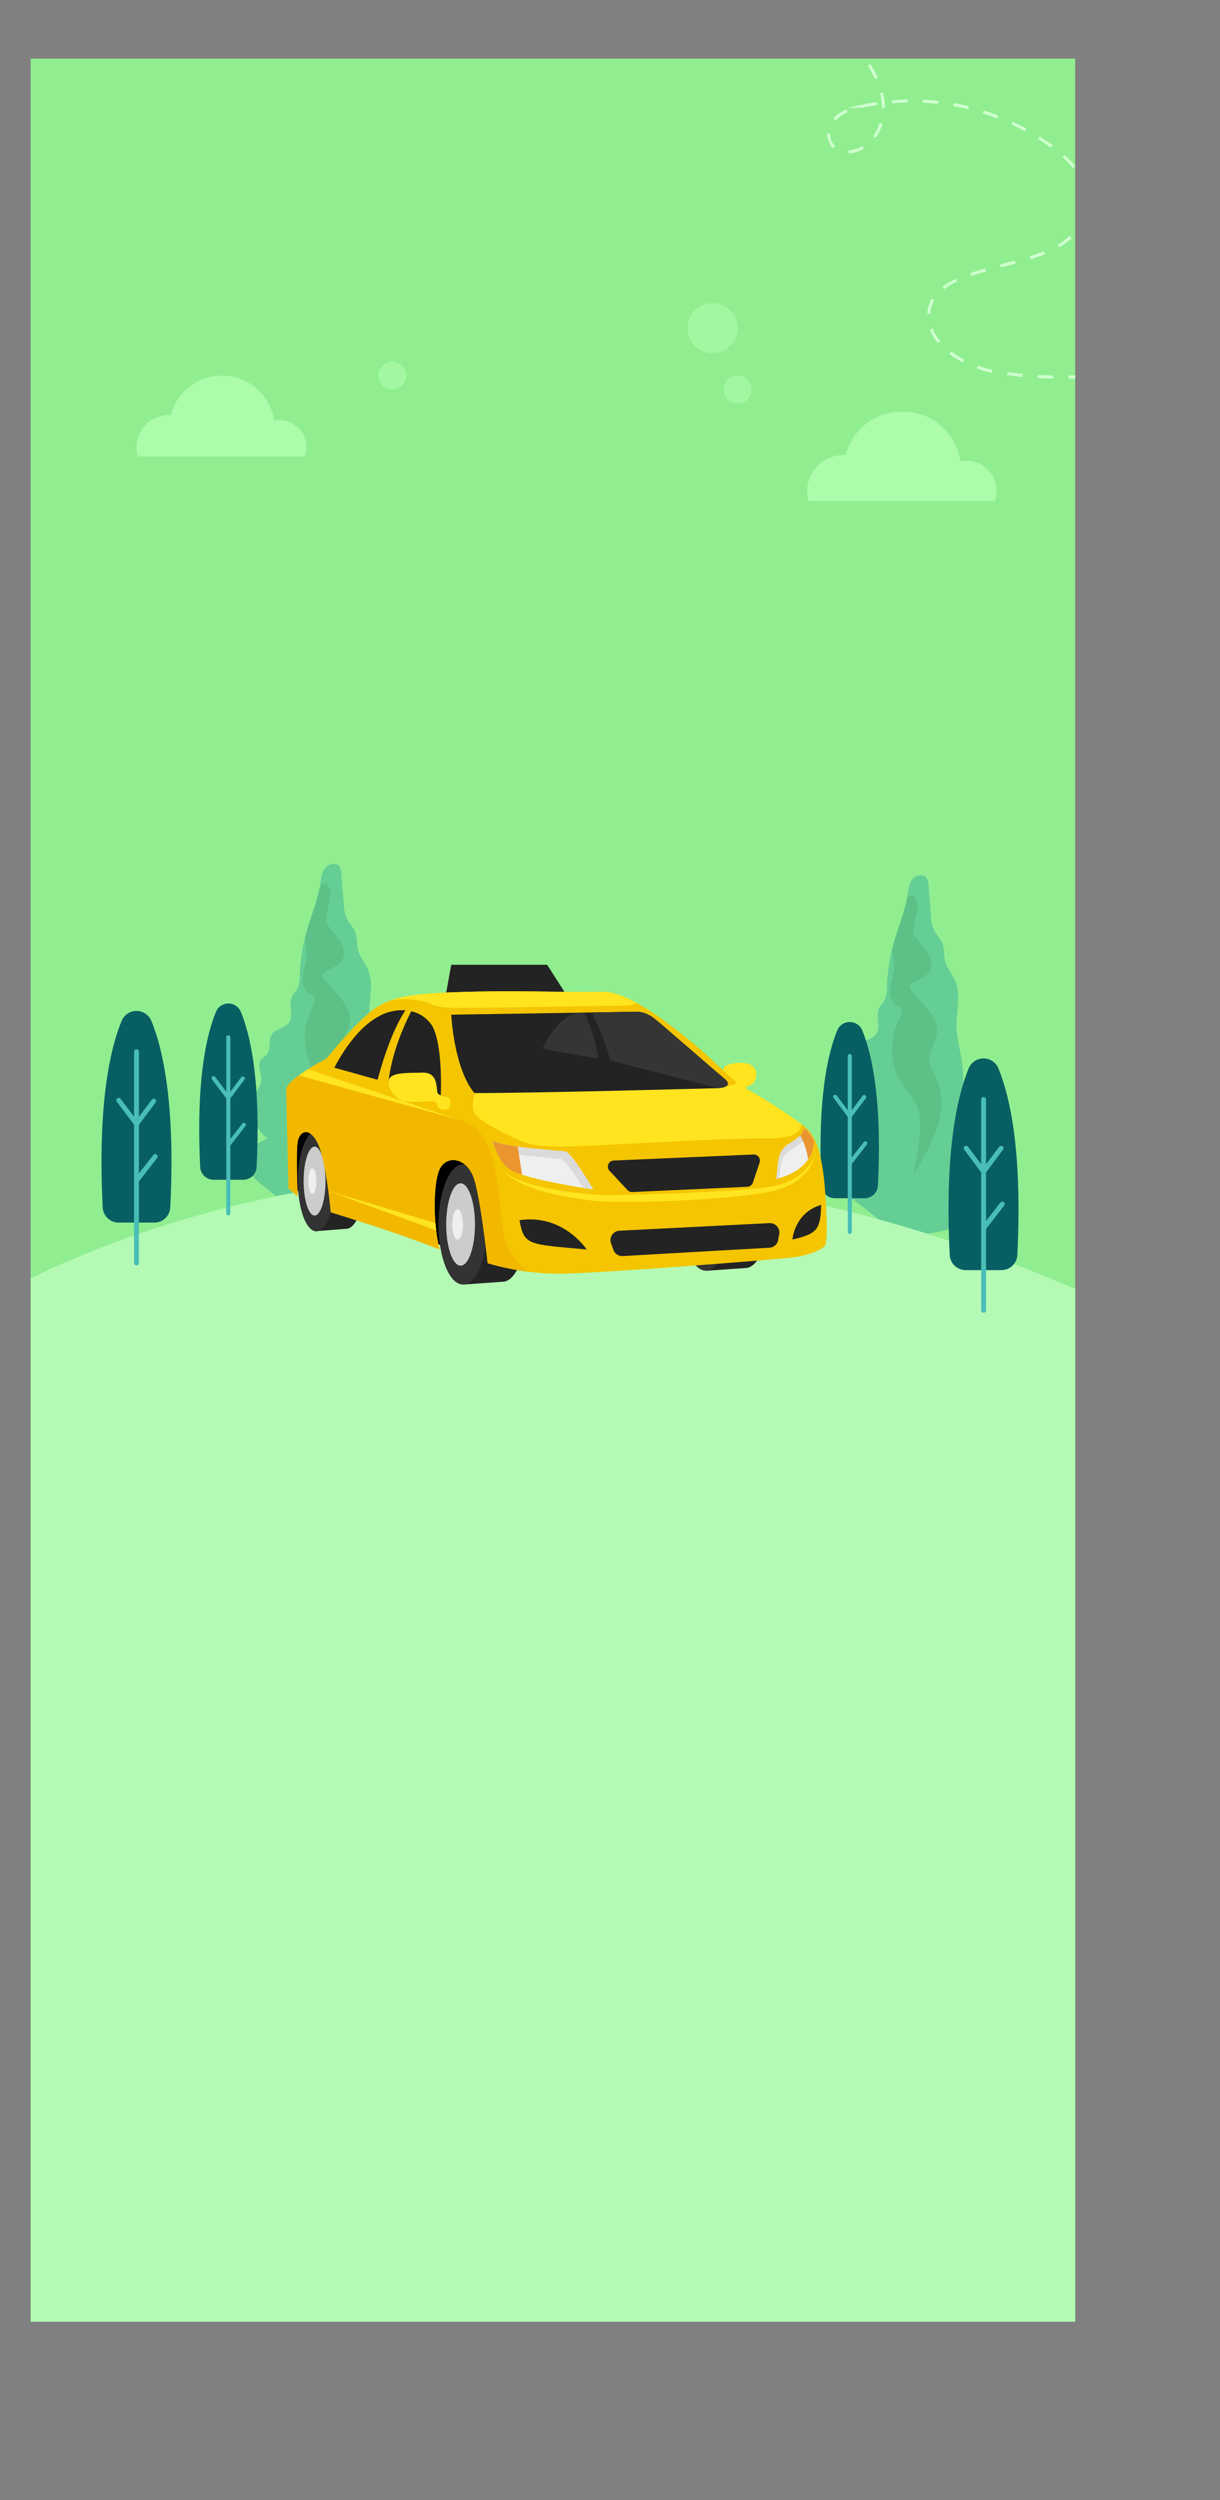 <svg id="Layer_1" data-name="Layer 1" xmlns="http://www.w3.org/2000/svg" xmlns:xlink="http://www.w3.org/1999/xlink" viewBox="0 0 437.99 897.05"><rect x="0" y="0" width="437.99" height="897.05" fill="#808080" stroke="none"/><defs><style>.cls-1,.cls-27{fill:none;}.cls-2{clip-path:url(#clip-path);}.cls-3{fill:#90ee90;}.cls-4{clip-path:url(#clip-path-2);}.cls-5{fill:#65ce95;}.cls-6{fill:#5dc187;}.cls-7{clip-path:url(#clip-path-3);}.cls-8{fill:#b4fab4;}.cls-9{fill:#085f63;}.cls-10{fill:#49beb7;}.cls-11{fill:#a2f8a2;}.cls-12{clip-path:url(#clip-path-4);}.cls-13{fill:#ffe41f;}.cls-14{fill:#232323;}.cls-15{fill:#333;}.cls-16{fill:#ccc;}.cls-17{fill:#efefef;}.cls-18{fill:#f4c500;}.cls-19{fill:#dbdbdb;}.cls-20{fill:#ea952f;}.cls-21{fill:#f2b800;}.cls-22{fill:#353535;}.cls-23{clip-path:url(#clip-path-5);}.cls-24{fill:#acfcac;}.cls-25{clip-path:url(#clip-path-6);}.cls-26{clip-path:url(#clip-path-7);}.cls-27{stroke:#cfffcf;stroke-miterlimit:10;stroke-width:1.1px;stroke-dasharray:5.52 5.52;}</style><clipPath id="clip-path" transform="translate(11 21.02)"><rect class="cls-1" width="375" height="812"/></clipPath><clipPath id="clip-path-2" transform="translate(11 21.02)"><rect class="cls-1" x="288.1" y="293.06" width="54" height="129"/></clipPath><clipPath id="clip-path-3" transform="translate(11 21.02)"><rect class="cls-1" x="77.29" y="288.97" width="54" height="129"/></clipPath><clipPath id="clip-path-4" transform="translate(11 21.02)"><rect class="cls-1" x="69.5" y="325.14" width="236" height="126"/></clipPath><clipPath id="clip-path-5" transform="translate(11 21.02)"><rect class="cls-1" x="278.77" y="126.73" width="68" height="32"/></clipPath><clipPath id="clip-path-6" transform="translate(11 21.02)"><rect class="cls-1" x="38" y="113.73" width="61" height="29"/></clipPath><clipPath id="clip-path-7" transform="translate(11 21.02)"><rect class="cls-1" x="298.49" y="-43.12" width="96.55" height="179.07" transform="translate(10.9 144.38) rotate(-23.88)"/></clipPath></defs><g class="cls-2"><rect class="cls-3" x="11" y="21.02" width="375" height="812"/><g class="cls-4"><path class="cls-5" d="M340.44,389.91c-.83-2.54-2-5-2.3-7.67s.16-5.53-.64-8.14c-.61-2-1.91-3.68-2.43-5.67a23,23,0,0,1-.36-4.91c-.18-5.51-2.23-10.84-2.32-16.35s1.67-11.19-.47-16.22c-1.06-2.5-3-4.62-3.65-7.26-.44-1.86-.16-3.85-.76-5.67-.71-2.2-2.59-3.84-3.46-6a14.37,14.37,0,0,1-.81-4.33c-.3-3.75-.61-7.48-.91-11.23a4.77,4.77,0,0,0-.67-2.47c-1.19-1.59-3.92-1-5.14.55s-1.41,3.66-1.71,5.61c-.8,5.07-2.7,9.88-4.21,14.79a66.48,66.48,0,0,0-3.17,17.6,12,12,0,0,1-.75,5c-.63,1.28-1.75,2.3-2.25,3.64-1.06,2.82.85,6.39-.92,8.83-1.46,2-4.68,2.09-6.09,4.13s-.25,5.42-1.94,7.38c-.56.65-1.37,1.06-1.91,1.74-1.75,2.25.63,5.56-.09,8.3a10.86,10.86,0,0,1-1.37,2.61,13.56,13.56,0,0,0,3.75,17.43L290,394.39c-2.27,2-2.33,5.66-1,8.37s3.84,4.64,6.23,6.52l10.37,8.11a23.19,23.19,0,0,0,6.19,3.86c3.37,1.22,7.11.83,10.67.3,6.12-.9,12.82-2.53,16.31-7.59a17.7,17.7,0,0,0,2.55-6.37A34,34,0,0,0,340.44,389.91Z" transform="translate(11 21.02)"/><path class="cls-6" d="M311.91,340.06a2.77,2.77,0,0,1,.64,3.18c-5.14,9.56-4.5,19.75,3.22,28.66,6.43,7,2.57,18.47,1.28,28.66,6.43-11.46,14.79-24.2,6.43-38.21-1.93-2.55,0-7,1.29-10.19,3.21-7.64-5.15-12.74-9-18.47-1.29-2.55,5.78-3.19,7.07-6.37,1.93-5.1-2.57-8.28-5.14-12.1s2.57-10.19,0-14c-1.05-2.07-2.27-1.16-3.18.51-.91,4.51-2.57,8.84-3.93,13.24-.51,1.65-1,3.33-1.38,5,.3,2,.57,4,.78,6.07C310,329.87,305.48,337.51,311.91,340.06Z" transform="translate(11 21.02)"/></g><g class="cls-7"><path class="cls-5" d="M129.64,385.82c-.83-2.54-2-5-2.3-7.67s.16-5.53-.65-8.14c-.6-2-1.9-3.68-2.42-5.67a22.3,22.3,0,0,1-.36-4.91c-.18-5.51-2.23-10.84-2.33-16.35s1.68-11.19-.46-16.22c-1.07-2.5-3-4.62-3.66-7.26-.43-1.86-.16-3.85-.75-5.67-.71-2.19-2.59-3.84-3.46-6a14.37,14.37,0,0,1-.81-4.33q-.45-5.61-.91-11.23a4.68,4.68,0,0,0-.68-2.47c-1.18-1.59-3.91-1-5.13.55s-1.41,3.66-1.71,5.62c-.8,5.06-2.7,9.87-4.22,14.78a66.46,66.46,0,0,0-3.16,17.6,11.85,11.85,0,0,1-.76,5c-.62,1.28-1.74,2.3-2.24,3.64-1.06,2.82.85,6.39-.93,8.83-1.46,2-4.68,2.09-6.08,4.13s-.25,5.42-1.94,7.39c-.56.65-1.38,1.05-1.91,1.73-1.75,2.25.62,5.56-.1,8.3a10.64,10.64,0,0,1-1.36,2.61,13.56,13.56,0,0,0,3.75,17.43l-5.89,2.81c-2.28,2-2.33,5.67-1,8.37s3.83,4.65,6.22,6.52l10.38,8.11a23.19,23.19,0,0,0,6.19,3.86c3.37,1.23,7.11.83,10.67.3,6.12-.9,12.81-2.53,16.31-7.58a18,18,0,0,0,2.55-6.38A34.13,34.13,0,0,0,129.64,385.82Z" transform="translate(11 21.02)"/><path class="cls-6" d="M101.11,336a2.79,2.79,0,0,1,.64,3.18c-5.14,9.56-4.5,19.75,3.21,28.67,6.43,7,2.58,18.47,1.29,28.66,6.43-11.47,14.79-24.21,6.43-38.22-1.93-2.55,0-7,1.28-10.19,3.22-7.64-5.14-12.74-9-18.47-1.28-2.55,5.79-3.18,7.08-6.37,1.92-5.09-2.58-8.28-5.15-12.1s2.57-10.19,0-14c-1-2.07-2.27-1.15-3.17.51-.91,4.51-2.58,8.84-3.93,13.24-.51,1.65-1,3.33-1.38,5,.3,2,.57,4.05.77,6.07C99.18,325.78,94.68,333.42,101.11,336Z" transform="translate(11 21.02)"/></g><path class="cls-8" d="M384,445.46V806.79C384,845,358.33,876,326.65,876H46.35C14.66,876-11,845-11,806.79V443.53S155.86,342.06,384,445.46Z" transform="translate(11 21.02)"/><path class="cls-9" d="M336.77,362.31c-4.06,9.85-8.68,29.55-6.81,66.94a5.75,5.75,0,0,0,5.75,5.46h12.78a5.74,5.74,0,0,0,5.74-5.46c1.87-37.39-2.74-57.09-6.81-66.94A5.76,5.76,0,0,0,336.77,362.31Z" transform="translate(11 21.02)"/><path class="cls-10" d="M349.36,410.31a.87.87,0,0,0-1.21.15L343,417.09V399.61l6.09-8.13a.83.83,0,0,0-.17-1.2.86.86,0,0,0-1.21.17L343,396.73V373.4a.88.88,0,0,0-1.75,0v23.33l-4.71-6.28a.86.86,0,0,0-1.21-.17.84.84,0,0,0-.18,1.2l6.1,8.13v49.61a.88.88,0,0,0,1.75,0V419.89l6.53-8.37A.88.88,0,0,0,349.36,410.31Z" transform="translate(11 21.02)"/><path class="cls-9" d="M32.68,345.25C28.61,355.1,24,374.8,25.87,412.2a5.73,5.73,0,0,0,5.74,5.45H44.39a5.73,5.73,0,0,0,5.74-5.45c1.88-37.4-2.74-57.1-6.8-66.95A5.77,5.77,0,0,0,32.68,345.25Z" transform="translate(11 21.02)"/><path class="cls-10" d="M45.25,393.26a.87.87,0,0,0-1.21.14L38.87,400V382.55l6.1-8.12a.87.87,0,0,0-1.39-1l-4.71,6.27V356.34a.87.87,0,0,0-1.74,0v23.33l-4.71-6.27a.87.87,0,1,0-1.39,1l6.1,8.12v49.62a.87.87,0,0,0,1.74,0V402.85l6.54-8.37A.87.87,0,0,0,45.25,393.26Z" transform="translate(11 21.02)"/><path class="cls-9" d="M289.61,348.63c-3.39,8.19-7.23,24.6-5.66,55.74a4.79,4.79,0,0,0,4.79,4.54h10.65a4.79,4.79,0,0,0,4.79-4.54c1.57-31.14-2.27-47.55-5.66-55.74A4.84,4.84,0,0,0,289.61,348.63Z" transform="translate(11 21.02)"/><path class="cls-10" d="M300.1,388.62a.73.73,0,0,0-1,.13l-4.3,5.52V379.72l5.08-6.76a.73.73,0,0,0-1.16-.87l-3.92,5.23V357.87a.73.73,0,0,0-1.46,0v19.44l-3.92-5.23a.71.71,0,0,0-1-.15.72.72,0,0,0-.15,1l5.08,6.75V421a.73.73,0,0,0,1.46,0V396.6l5.43-7A.71.71,0,0,0,300.1,388.62Z" transform="translate(11 21.02)"/><path class="cls-9" d="M66.55,342c-3.39,8.19-7.23,24.61-5.67,55.74a4.8,4.8,0,0,0,4.8,4.54H76.33a4.8,4.8,0,0,0,4.79-4.54c1.56-31.13-2.28-47.55-5.67-55.74A4.82,4.82,0,0,0,66.55,342Z" transform="translate(11 21.02)"/><path class="cls-10" d="M77,382a.73.73,0,0,0-1,.13l-4.31,5.52V373.1l5.09-6.76a.73.73,0,0,0-1.17-.87l-3.92,5.23V351.26a.73.73,0,1,0-1.45,0V370.7l-3.92-5.23a.73.73,0,1,0-1.16.87l5.08,6.76v41.32a.73.73,0,0,0,1.45,0V390l5.44-7A.73.73,0,0,0,77,382Z" transform="translate(11 21.02)"/><circle class="cls-11" cx="255.82" cy="117.76" r="9"/><circle class="cls-11" cx="264.82" cy="139.76" r="5"/><circle class="cls-11" cx="140.82" cy="134.76" r="5"/><rect class="cls-1" x="173.82" y="130.76" width="52" height="52"/><g class="cls-12"><rect class="cls-1" x="80.47" y="408.75" width="236.11" height="63.56"/><path class="cls-13" d="M249.18,366.51s-1.23-3.56,0-4.79,6.32-2,9.09-.78,2.66,5,1.34,6.46-5.77,2.89-7,3.12S249.18,366.51,249.18,366.51Z" transform="translate(11 21.02)"/><path d="M149.19,426.47,94.8,405.77V381.06l73.88,12.16Z" transform="translate(11 21.02)"/><path class="cls-14" d="M168.4,395.93a3.76,3.76,0,0,1,1-.14c4.84,0,8.77,9.65,8.77,21.54s-3.93,21.55-8.77,21.55l-14.19,1v-43.1Z" transform="translate(11 21.02)"/><path class="cls-15" d="M155.2,439.87c4.84,0,8.76-9.64,8.76-21.54s-3.92-21.55-8.76-21.55-8.77,9.65-8.77,21.55S150.36,439.87,155.2,439.87Z" transform="translate(11 21.02)"/><path class="cls-16" d="M154.36,433.1c2.85,0,5.16-6.61,5.16-14.77s-2.31-14.78-5.16-14.78-5.17,6.62-5.17,14.78S151.51,433.1,154.36,433.1Z" transform="translate(11 21.02)"/><path class="cls-17" d="M153.29,423.79c1.05,0,1.91-2.44,1.91-5.46s-.86-5.47-1.91-5.47-1.92,2.45-1.92,5.47S152.23,423.79,153.29,423.79Z" transform="translate(11 21.02)"/><path class="cls-14" d="M255.58,391a3.76,3.76,0,0,1,1-.14c4.84,0,8.77,9.65,8.77,21.54s-3.93,21.55-8.77,21.55l-14.19,1V391.81Z" transform="translate(11 21.02)"/><path class="cls-15" d="M242.38,434.9c4.84,0,8.76-9.64,8.76-21.54s-3.92-21.55-8.76-21.55-8.77,9.65-8.77,21.55S237.54,434.9,242.38,434.9Z" transform="translate(11 21.02)"/><path class="cls-16" d="M241.54,428.13c2.85,0,5.17-6.61,5.17-14.77s-2.32-14.78-5.17-14.78-5.17,6.61-5.17,14.78S238.68,428.13,241.54,428.13Z" transform="translate(11 21.02)"/><path class="cls-17" d="M240.47,418.82c1.05,0,1.91-2.45,1.91-5.46s-.86-5.47-1.91-5.47-1.92,2.45-1.92,5.47S239.41,418.82,240.47,418.82Z" transform="translate(11 21.02)"/><path class="cls-14" d="M112.55,384a2.4,2.4,0,0,1,.75-.12c3.65,0,6.63,8.07,6.63,18s-3,18-6.63,18l-10.73.83V384.73Z" transform="translate(11 21.02)"/><path class="cls-15" d="M102.57,420.79c3.66,0,6.63-8.07,6.63-18s-3-18-6.63-18-6.63,8.08-6.63,18S98.91,420.79,102.57,420.79Z" transform="translate(11 21.02)"/><path class="cls-16" d="M101.94,415.12c2.16,0,3.91-5.54,3.91-12.36s-1.75-12.37-3.91-12.37S98,395.93,98,402.76,99.78,415.12,101.94,415.12Z" transform="translate(11 21.02)"/><path class="cls-17" d="M101.12,407.33c.8,0,1.45-2.05,1.45-4.57s-.65-4.58-1.45-4.58-1.44,2.05-1.44,4.58S100.32,407.33,101.12,407.33Z" transform="translate(11 21.02)"/><path class="cls-14" d="M192.69,336.49l-7.26-11.35H151l-2.06,11.35Z" transform="translate(11 21.02)"/><path class="cls-18" d="M285.2,426s-3.1,3.34-13.31,4.34S202.46,436,189.14,436a92.11,92.11,0,0,1-25.07-3.78s-2.39-22.6-4.88-30.27-9.82-8.68-12.32-3.51-2.33,20.7,0,28.88c-15.31-6.17-39.1-13.35-39.1-13.35s-1.66-18.53-4.66-24.7-6.57-4.52-7.24-.59,0,19.53,0,19.53l-3.24-2.76s-.84-32.05-.84-35.56,14.48-11.18,14.48-11.18,11.64-14.53,18.3-18.53,14.47-4.85,33.11-5.34,38.44.33,47.26,0,21.79,9.51,30.95,16.86,16.91,15.86,19.69,17.19,21.85,12.86,24.4,16.44,4.44,9.82,5.22,20.84S286.08,423.18,285.2,426Z" transform="translate(11 21.02)"/><path class="cls-13" d="M142.72,338.82a26.5,26.5,0,0,0-13.64-.81c6-2.19,13.94-2.8,28.62-3.19,18.64-.51,38.43.33,47.25,0,3.65-.15,8,1.47,12.52,3.92-.52.64-2.18,1.08-4.7,1.08-4,0-44.67.75-54.07.75S147.05,340.83,142.72,338.82Z" transform="translate(11 21.02)"/><path class="cls-13" d="M159,377.77c-.89-2,.63-7.95.63-7.95l87.77-.87a15.37,15.37,0,0,0,6.32-1.39,11.32,11.32,0,0,0,1.89,1.31,206.3,206.3,0,0,1,21.17,13.5c-.27,2.34-2.51,5.22-12,5.08-15.87-.22-63.68,2.9-73.88,2.9s-12.42-.56-20-4.34S159.86,379.78,159,377.77Z" transform="translate(11 21.02)"/><path class="cls-17" d="M202,405.77s-7.73-13.2-9.9-13.61-22.62-1.41-26.46-4.09c3.74,10,5.49,10.93,13.4,13.19S202,405.77,202,405.77Z" transform="translate(11 21.02)"/><path class="cls-19" d="M190.41,394.83c-1.79-.35-16.23-1.1-23.26-2.87-.49-1.12-1-2.4-1.56-3.89,3.83,2.67,24.29,3.67,26.46,4.09s9.9,13.61,9.9,13.61l-3.6-.58C195.9,401.26,191.88,395.12,190.41,394.83Z" transform="translate(11 21.02)"/><path class="cls-20" d="M165.6,388.07c1.41,1,5.09,1.74,9.28,2.33l1.53,10.09C170.64,398.66,168.89,396.89,165.6,388.07Z" transform="translate(11 21.02)"/><path class="cls-17" d="M279.77,385.76a17.55,17.55,0,0,1,1.47,2.54c-.32,11.25-13.56,13.63-13.56,13.63,1-8.57.56-10.24,5.88-13.41,3.14-1.87,3.92-3.69,4-4.85A13,13,0,0,1,279.77,385.76Z" transform="translate(11 21.02)"/><path class="cls-19" d="M280.52,387.92a12.9,12.9,0,0,0-2.17-2.11c-.12,1.18-.9,3-4,4.85-4.79,2.86-4.92,4.49-5.61,11-.64.17-1,.24-1,.24,1-8.57.56-10.24,5.88-13.41,3.14-1.87,3.92-3.69,4-4.85a12.18,12.18,0,0,1,2.17,2.1,18,18,0,0,1,1.47,2.53c0,.23,0,.44-.05.65A12.24,12.24,0,0,0,280.52,387.92Z" transform="translate(11 21.02)"/><path class="cls-20" d="M277.6,383.67a12.05,12.05,0,0,1,2.16,2.1,17,17,0,0,1,1.47,2.53,12.24,12.24,0,0,1-2.1,6.65,26,26,0,0,0-2.83-8.61A4.9,4.9,0,0,0,277.6,383.67Z" transform="translate(11 21.02)"/><path class="cls-14" d="M259.5,393.22l-50.16,2.16a2.19,2.19,0,0,0-1.5,3.7L214.3,406a2.16,2.16,0,0,0,1.7.69l41.3-1.89a2.19,2.19,0,0,0,2-1.5l2.39-7.16A2.2,2.2,0,0,0,259.5,393.22Z" transform="translate(11 21.02)"/><path class="cls-14" d="M265.24,417.84l-53.86,2.72a3.4,3.4,0,0,0-3,4.58l.85,2.31a3.36,3.36,0,0,0,3.37,2.21l52.64-3a3.36,3.36,0,0,0,3.13-2.78l.37-2A3.39,3.39,0,0,0,265.24,417.84Z" transform="translate(11 21.02)"/><path class="cls-14" d="M199.62,427.3s-8.32-12.85-24.12-10.51C177.16,426,178.79,425.39,199.62,427.3Z" transform="translate(11 21.02)"/><path class="cls-14" d="M273.5,423.71s.67-9.6,10.32-12.43C283.48,419.79,282.82,421.62,273.5,423.71Z" transform="translate(11 21.02)"/><path class="cls-14" d="M144.13,347c4.08,7.27,3.08,25.77,3.08,25.77l-18.8-5.26c1.21-11.39,6.34-22,8.25-25.67A11.91,11.91,0,0,1,144.13,347Z" transform="translate(11 21.02)"/><path class="cls-14" d="M109.06,362.08s6.43-13.46,16-18.47a17,17,0,0,1,9.5-2.12c-4.79,7.1-8.37,18.74-10,24.91Z" transform="translate(11 21.02)"/><path class="cls-14" d="M217.42,342,151,343.05s.89,19.19,8.32,28.13c23.18,0,82.41-1.64,86.74-1.75s5.44-1.45,3-3.45-21.63-18.7-24.62-21.14S219.2,342,217.42,342Z" transform="translate(11 21.02)"/><path class="cls-21" d="M99.4,362.74c11.31,3.64,47.23,15.2,56.91,18.93,11.54,4.45,11.54,26.49,13.31,39.12a21.8,21.8,0,0,0,9.06,14.49,91.67,91.67,0,0,1-14.61-3.08s-2.39-22.6-4.88-30.27-9.82-8.68-12.32-3.51-2.33,20.7,0,28.88c-15.31-6.17-39.1-13.35-39.1-13.35s-1.66-18.53-4.66-24.7-6.57-4.52-7.24-.59,0,19.53,0,19.53l-3.24-2.76s-.84-32.05-.84-35.56C91.81,368.07,95.66,365.15,99.4,362.74Z" transform="translate(11 21.02)"/><path class="cls-13" d="M282,391.81a13,13,0,0,1-1.38,3.51c-.14.28-.32.54-.48.81a5.57,5.57,0,0,1-.52.78l-.55.75-.62.7a17.76,17.76,0,0,1-5.92,4.33c-4.46,2.13-9.51,2.43-14.53,2.92s-10.05.74-15.09,1-10.09.51-15.13.67-10.1.34-15.14.41c-2.52,0-5,.07-7.53,0-1.24,0-2.45-.11-3.72-.22s-2.51-.22-3.76-.35a118.25,118.25,0,0,1-14.86-2.41,50,50,0,0,1-7.17-2.24,19.57,19.57,0,0,1-6.42-3.88l1.33,1.39,1.48,1.21,1.62,1c.54.34,1.12.61,1.69.92A48,48,0,0,0,182.4,406c2.45.74,4.93,1.37,7.42,1.9s5,.94,7.53,1.31,5,.71,7.64.84,5.1.16,7.64.18c5.08,0,10.15-.11,15.22-.27,10.13-.41,20.26-1,30.35-2.26,2.53-.35,5-.65,7.57-1.2l1.9-.44c.62-.17,1.24-.41,1.85-.61.31-.1.62-.19.93-.31l.89-.41a13,13,0,0,0,1.76-.85,18.35,18.35,0,0,0,5.9-5A14.74,14.74,0,0,0,282,391.81Z" transform="translate(11 21.02)"/><path class="cls-13" d="M99.61,362.61l54.75,18.33L96.31,364.85C97.36,364.08,98.49,363.32,99.61,362.61Z" transform="translate(11 21.02)"/><path class="cls-13" d="M145.33,417.83,106.9,406.3l38.69,14.16Z" transform="translate(11 21.02)"/><path class="cls-13" d="M150.07,372.71s-3.5-.41-4-1.63.44-7.35-5.28-7.24-11-.06-12.09,2.28,1.67,7.46,6,8.07,10.2-.66,10.86.39.89,2.61,2.33,2.61,2.39-.39,2.78-1.61S150.36,372.76,150.07,372.71Z" transform="translate(11 21.02)"/><path class="cls-22" d="M201.47,342.25l15.95-.25c1.78,0,4,.39,7,2.84S246.59,364,249,366c2.28,1.87,1.46,3.16-2.18,3.41-12.82-3.27-38.73-9.9-38.69-10A110.71,110.71,0,0,0,201.47,342.25Z" transform="translate(11 21.02)"/><path class="cls-22" d="M203.78,358.75c-10.09-1.45-20-3.56-20-3.56s4.13-9.58,11.51-12.84l3.45-.06A57.25,57.25,0,0,1,203.78,358.75Z" transform="translate(11 21.02)"/></g><g class="cls-23"><path class="cls-24" d="M331,158.73a20.81,20.81,0,0,0,3.1-11,21.13,21.13,0,1,0-39.16,11Z" transform="translate(11 21.02)"/><path class="cls-24" d="M304,158.73a12.5,12.5,0,0,0,.52-3.58,12.87,12.87,0,0,0-25.74,0,13.31,13.31,0,0,0,.51,3.59Z" transform="translate(11 21.02)"/><path class="cls-24" d="M346.14,158.73a10.65,10.65,0,0,0,.63-3.58,10.83,10.83,0,0,0-21.66,0,10.92,10.92,0,0,0,.63,3.59Z" transform="translate(11 21.02)"/></g><g class="cls-25"><path class="cls-24" d="M84.84,142.73a19,19,0,1,0-32.35,0Z" transform="translate(11 21.02)"/><path class="cls-24" d="M60.63,142.73a11.55,11.55,0,1,0-22.16,0Z" transform="translate(11 21.02)"/><path class="cls-24" d="M98.43,142.73a9.71,9.71,0,1,0-18.85-3.25,10,10,0,0,0,.56,3.25Z" transform="translate(11 21.02)"/></g><g class="cls-26"><path class="cls-27" d="M277.46-20.54A66.42,66.42,0,0,1,300.23,1c3.31,5.12,6,10.93,5.93,17s-3.29,12.46-9,14.74c-3.37,1.36-7.87.82-9.79-2.27-1.8-2.9-.6-6.94,1.89-9.28s5.93-3.36,9.27-4.1A85.44,85.44,0,0,1,367,31.82C373.1,36.35,379,42.56,379.1,50.15a20.92,20.92,0,0,1-3.49,11.08c-9.44,15.4-50.34,11.21-53,29-1.84,12.44,13.46,20.4,23.32,22.1,26.67,4.61,54.19.14,81-3.93" transform="translate(11 21.02)"/></g></g></svg>